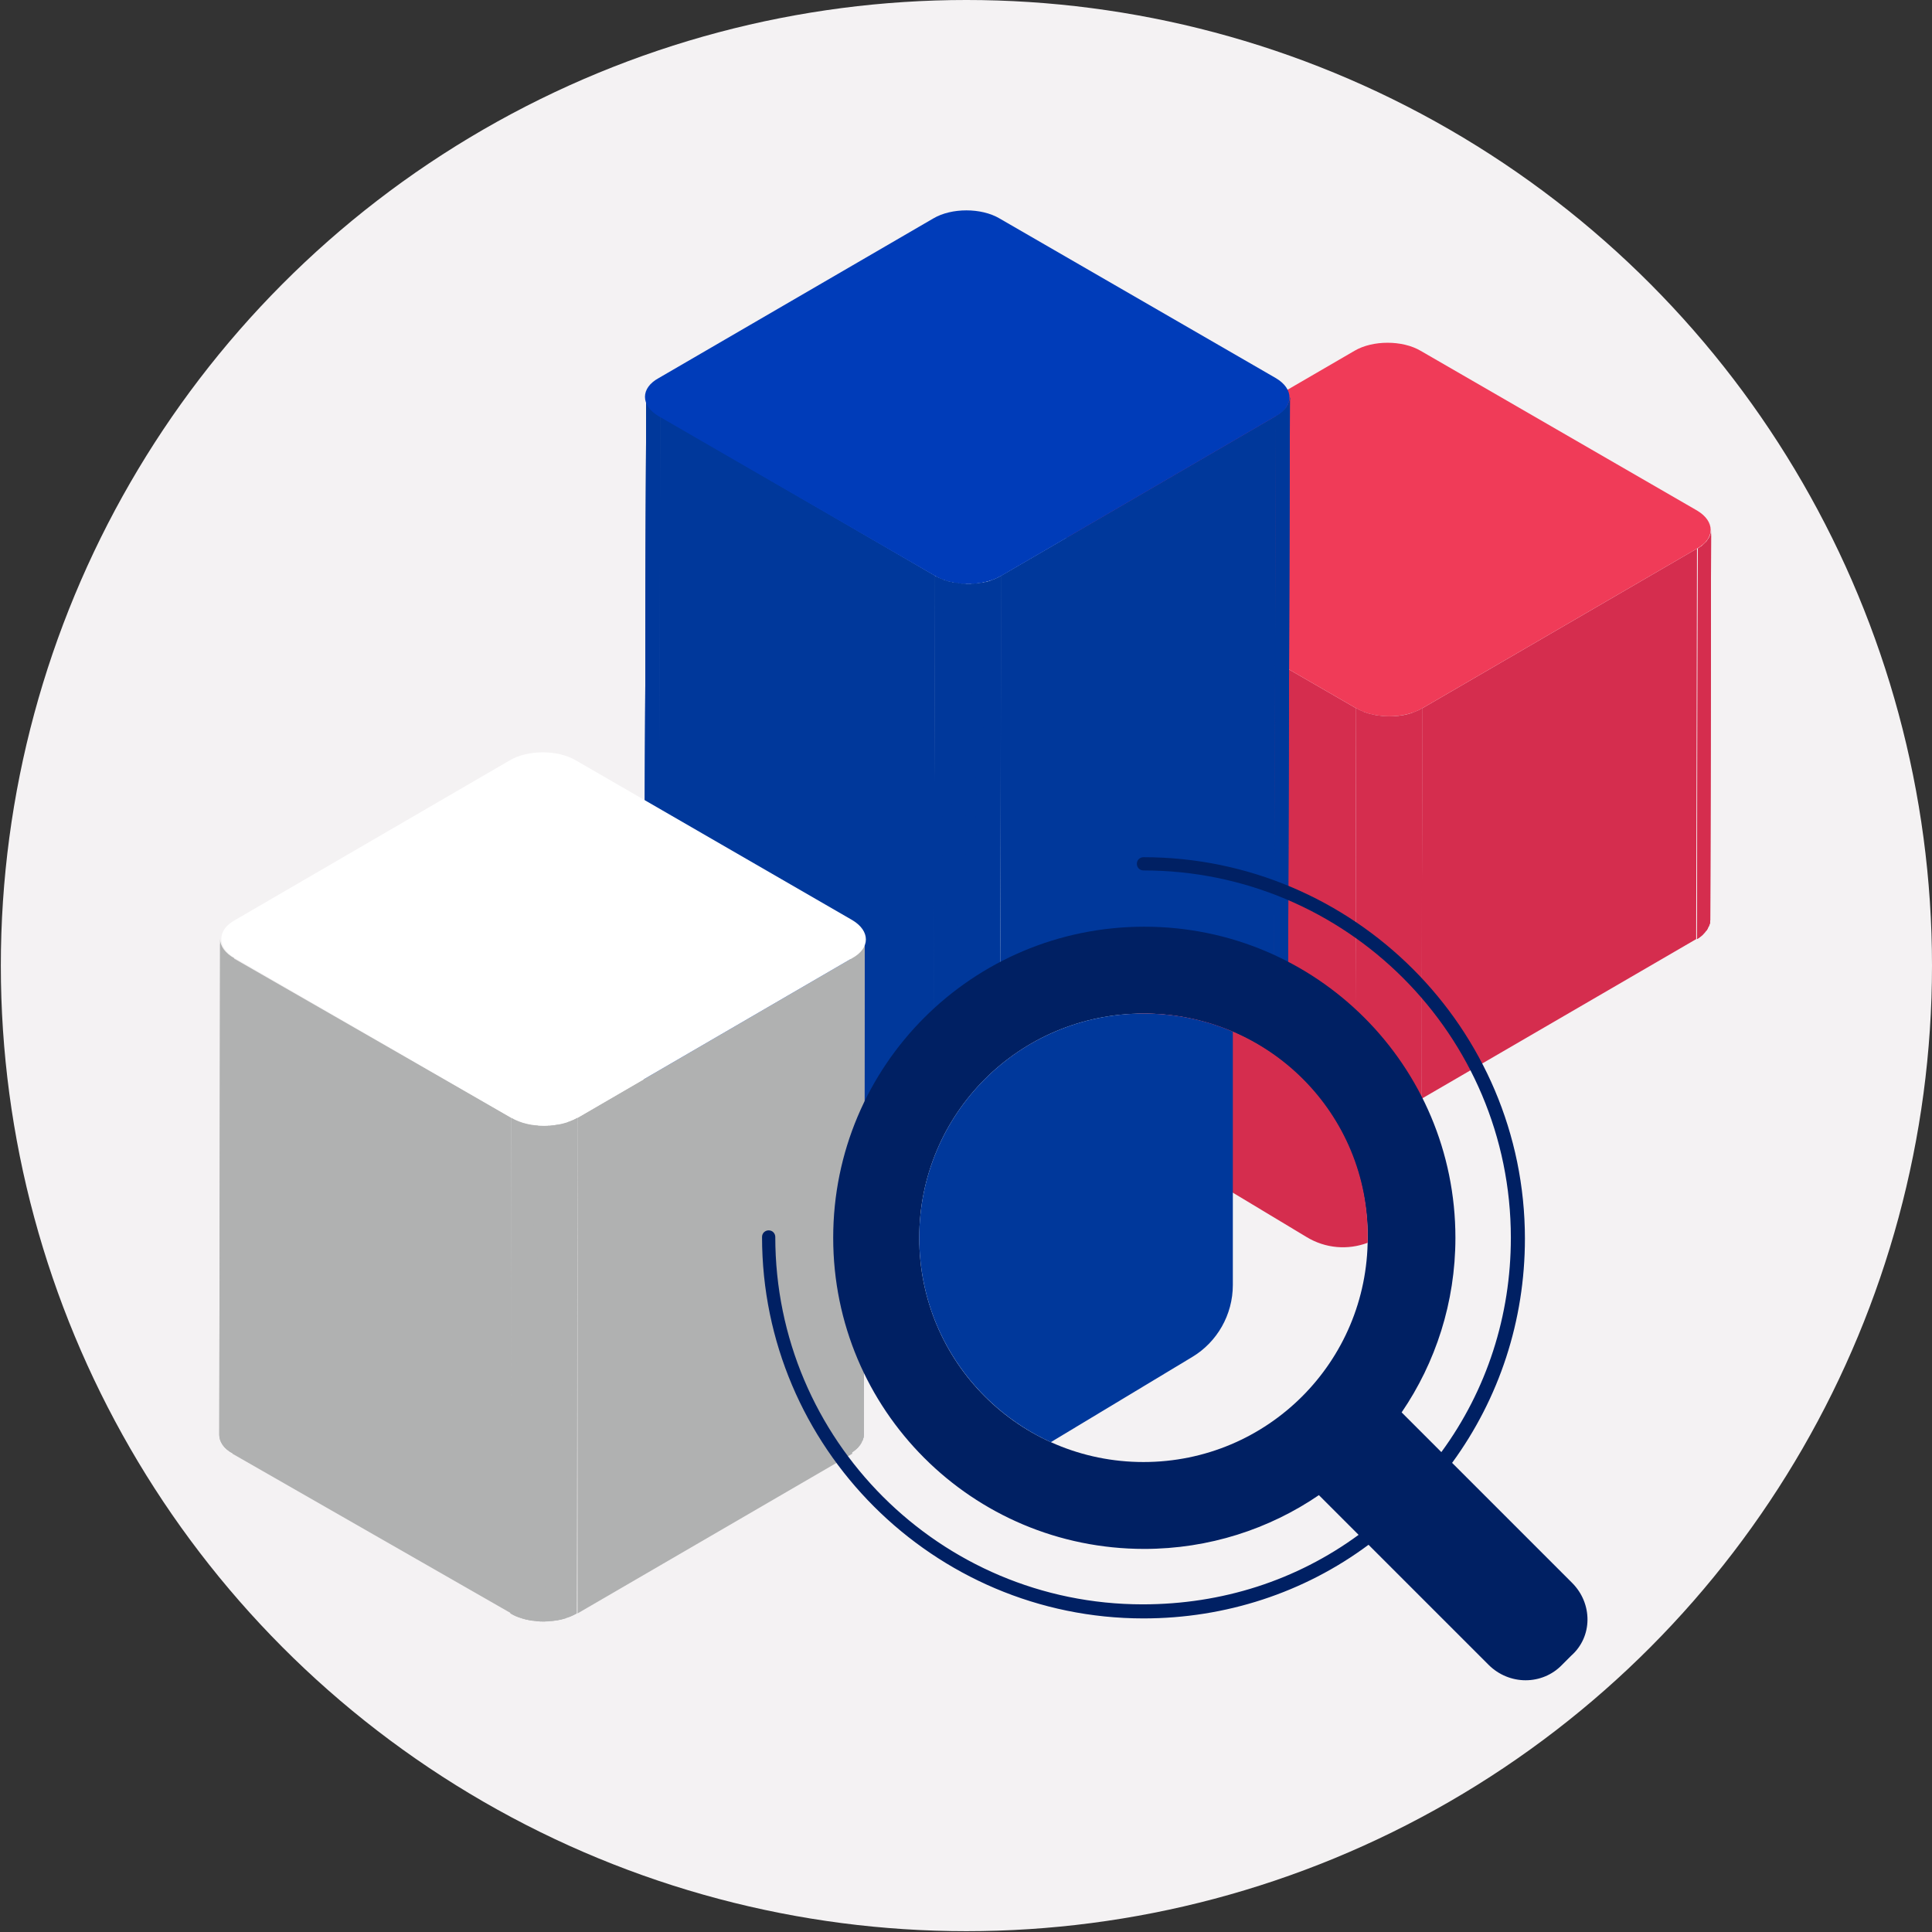 <?xml version="1.0" encoding="utf-8"?>
<!-- Generator: Adobe Illustrator 19.0.0, SVG Export Plug-In . SVG Version: 6.00 Build 0)  -->
<svg version="1.1" id="Layer_1" xmlns="http://www.w3.org/2000/svg" xmlns:xlink="http://www.w3.org/1999/xlink" x="0px" y="0px"
	 width="233.5px" height="233.5px" viewBox="-648 128.9 233.5 233.5" style="enable-background:new -648 128.9 233.5 233.5;"
	 xml:space="preserve">
<rect x="-648" y="128.9" width="233.5" height="233.5" fill="#333333" stroke="none"/>
<style type="text/css">
	.st0{fill:#F4F2F3;}
	.st1{enable-background:new    ;}
	.st2{fill:#D52D4E;}
	.st3{clip-path:url(#SVGID_2_);enable-background:new    ;}
	.st4{clip-path:url(#SVGID_4_);enable-background:new    ;}
	.st5{fill:#7A3F52;}
	.st6{fill:#F03B58;}
	.st7{clip-path:url(#SVGID_6_);enable-background:new    ;}
	.st8{fill:#00389B;}
	.st9{clip-path:url(#SVGID_9_);}
	.st10{clip-path:url(#SVGID_12_);}
	.st11{clip-path:url(#SVGID_14_);}
	.st12{clip-path:url(#SVGID_16_);}
	.st13{clip-path:url(#SVGID_18_);}
	.st14{clip-path:url(#SVGID_22_);}
	.st15{clip-path:url(#SVGID_26_);}
	.st16{clip-path:url(#SVGID_29_);}
	.st17{clip-path:url(#SVGID_31_);}
	.st18{clip-path:url(#SVGID_34_);}
	.st19{clip-path:url(#SVGID_37_);}
	.st20{clip-path:url(#SVGID_39_);}
	.st21{clip-path:url(#SVGID_41_);}
	.st22{clip-path:url(#SVGID_43_);}
	.st23{clip-path:url(#SVGID_46_);}
	.st24{clip-path:url(#SVGID_48_);}
	.st25{clip-path:url(#SVGID_50_);}
	.st26{clip-path:url(#SVGID_52_);}
	.st27{clip-path:url(#SVGID_54_);}
	.st28{clip-path:url(#SVGID_56_);}
	.st29{clip-path:url(#SVGID_58_);}
	.st30{clip-path:url(#SVGID_60_);}
	.st31{clip-path:url(#SVGID_62_);}
	.st32{clip-path:url(#SVGID_64_);}
	.st33{clip-path:url(#SVGID_66_);}
	.st34{clip-path:url(#SVGID_68_);}
	.st35{clip-path:url(#SVGID_70_);}
	.st36{clip-path:url(#SVGID_72_);}
	.st37{clip-path:url(#SVGID_74_);}
	.st38{fill:#003CB9;}
	.st39{clip-path:url(#SVGID_76_);}
	.st40{clip-path:url(#SVGID_78_);}
	.st41{clip-path:url(#SVGID_80_);}
	.st42{clip-path:url(#SVGID_82_);}
	.st43{clip-path:url(#SVGID_84_);}
	.st44{clip-path:url(#SVGID_86_);}
	.st45{clip-path:url(#SVGID_88_);}
	.st46{clip-path:url(#SVGID_90_);}
	.st47{clip-path:url(#SVGID_92_);}
	.st48{clip-path:url(#SVGID_94_);}
	.st49{clip-path:url(#SVGID_96_);}
	.st50{fill:#B0B1B1;}
	.st51{clip-path:url(#SVGID_98_);enable-background:new    ;}
	.st52{clip-path:url(#SVGID_100_);enable-background:new    ;}
	.st53{fill:#FFFFFF;}
	.st54{clip-path:url(#SVGID_102_);enable-background:new    ;}
	.st55{fill:#002063;}
</style>
<circle id="XMLID_678_" class="st0" cx="-531.2" cy="245.6" r="116.7"/>
<g id="XMLID_37_">
	<g id="XMLID_40_" class="st1">
		<g id="XMLID_184_" class="st1">
			<g>
				<path id="SVGID_7_" class="st2" d="M-441.2,192.9l-0.1,47.2c0,0.8-0.6,1.7-1.6,2.3l0.1-47.2
					C-441.8,194.6-441.2,193.8-441.2,192.9z"/>
			</g>
			<g>
				<g>
					<g>
						<defs>
							<path id="SVGID_1_" d="M-441.2,192.9l-0.1,47.2c0,0.8-0.6,1.7-1.6,2.3l0.1-47.2C-441.8,194.6-441.2,193.8-441.2,192.9z"/>
						</defs>
						<clipPath id="SVGID_2_">
							<use xlink:href="#SVGID_1_"  style="overflow:visible;"/>
						</clipPath>
						<g id="XMLID_185_" class="st3">
							<g id="XMLID_193_">
								<path class="st2" d="M-441.2,192.9l-0.1,47.2l0,0L-441.2,192.9C-441.2,193-441.2,193-441.2,192.9"/>
							</g>
							<g id="XMLID_192_">
								<path class="st2" d="M-441.2,193l-0.1,47.2c0,0.1,0,0.2,0,0.3l0.1-47.2C-441.2,193.2-441.2,193.1-441.2,193"/>
							</g>
							<g id="XMLID_191_">
								<path class="st2" d="M-441.2,193.3l-0.1,47.2c0,0.1-0.1,0.2-0.1,0.3l0.1-47.2C-441.2,193.5-441.2,193.4-441.2,193.3"/>
							</g>
							<g id="XMLID_176_">
								<path class="st2" d="M-441.2,193.6l-0.1,47.2c0,0.1-0.1,0.2-0.2,0.3l0.1-47.2C-441.5,193.8-441.2,193.7-441.2,193.6"/>
							</g>
							<g id="XMLID_175_">
								<path class="st2" d="M-441.5,194l-0.1,47.2c-0.1,0.1-0.1,0.2-0.2,0.3l0.1-47.2C-441.7,194.2-441.6,194.1-441.5,194"/>
							</g>
							<g id="XMLID_188_">
								<path class="st2" d="M-441.8,194.3l-0.1,47.2c-0.1,0.1-0.2,0.3-0.4,0.4l0.1-47.2C-442,194.5-441.9,194.4-441.8,194.3"/>
							</g>
							<g id="XMLID_187_">
								<path class="st2" d="M-442.1,194.7l-0.1,47.2c-0.2,0.2-0.4,0.4-0.7,0.5l0.1-47.2C-442.6,195-442.2,194.9-442.1,194.7"/>
							</g>
							<g id="XMLID_186_">
								<path class="st2" d="M-442.8,195.2l-0.1,47.2c0,0,0,0-0.1,0L-442.8,195.2C-442.9,195.2-442.8,195.2-442.8,195.2"/>
							</g>
						</g>
					</g>
				</g>
			</g>
		</g>
		<g id="XMLID_180_" class="st1">
			<g>
				<g>
					<g>
						<defs>
							<path id="SVGID_3_" d="M-519.2,240.1l0.1-47.2c0,0.8,0.6,1.7,1.7,2.3l-0.1,47.2C-518.8,241.8-519.2,240.9-519.2,240.1z"/>
						</defs>
						<clipPath id="SVGID_4_">
							<use xlink:href="#SVGID_3_"  style="overflow:visible;"/>
						</clipPath>
						<g id="XMLID_181_" class="st4">
							<g id="XMLID_182_">
								<path class="st5" d="M-517.5,195.2l-0.1,47.2c-1.1-0.6-1.7-1.5-1.7-2.3l0.1-47.2C-519,193.8-518.5,194.6-517.5,195.2"/>
							</g>
						</g>
					</g>
				</g>
			</g>
		</g>
		<g id="XMLID_177_">
			<g id="XMLID_178_">
				<polygon class="st2" points="-442.9,195.2 -443,242.4 -476.2,261.7 -476.1,214.5 				"/>
			</g>
		</g>
		<g id="XMLID_173_">
			<g id="XMLID_174_">
				<polygon class="st2" points="-484.1,214.5 -484.2,261.7 -517.5,242.4 -517.5,195.2 				"/>
			</g>
		</g>
		<g id="XMLID_146_">
			<g id="XMLID_147_">
				<path class="st6" d="M-442.9,190.6c2.2,1.3,2.2,3.4,0,4.6l-33.2,19.3c-2.2,1.3-5.8,1.3-8,0l-33.4-19.3c-2.2-1.3-2.2-3.4,0-4.6
					l33.2-19.3c2.2-1.3,5.8-1.3,8,0L-442.9,190.6z"/>
			</g>
		</g>
		<g id="XMLID_44_" class="st1">
			<g>
				<path id="SVGID_11_" class="st2" d="M-476.1,214.5l-0.1,47.2c-2.2,1.3-5.8,1.3-8,0l0.1-47.2
					C-481.9,215.8-478.2,215.8-476.1,214.5z"/>
			</g>
			<g>
				<g>
					<g>
						<defs>
							<path id="SVGID_5_" d="M-476.1,214.5l-0.1,47.2c-2.2,1.3-5.8,1.3-8,0l0.1-47.2C-481.9,215.8-478.2,215.8-476.1,214.5z"/>
						</defs>
						<clipPath id="SVGID_6_">
							<use xlink:href="#SVGID_5_"  style="overflow:visible;"/>
						</clipPath>
						<g id="XMLID_133_" class="st7">
							<g id="XMLID_145_">
								<path class="st2" d="M-476.1,214.5l-0.1,47.2c-0.4,0.2-0.8,0.4-1.2,0.5l0.1-47.2C-476.9,214.9-476.5,214.8-476.1,214.5"/>
							</g>
							<g id="XMLID_144_">
								<path class="st2" d="M-477.2,215.1l-0.1,47.2c-0.3,0.1-0.7,0.2-1.1,0.3l0.1-47.2C-478,215.3-477.7,215.2-477.2,215.1"/>
							</g>
							<g id="XMLID_142_">
								<path class="st2" d="M-478.2,215.4l-0.1,47.2c-0.2,0-0.5,0.1-0.7,0.1l0.1-47.2C-478.9,215.4-478.7,215.4-478.2,215.4"/>
							</g>
							<g id="XMLID_141_">
								<path class="st2" d="M-479.1,215.5l-0.1,47.2c-0.2,0-0.4,0-0.6,0l0.1-47.2C-479.6,215.5-479.2,215.5-479.1,215.5"/>
							</g>
							<g id="XMLID_140_">
								<path class="st2" d="M-479.8,215.5l-0.1,47.2c-0.2,0-0.4,0-0.6,0l0.1-47.2C-480.2,215.5-480,215.5-479.8,215.5"/>
							</g>
							<g id="XMLID_139_">
								<path class="st2" d="M-480.2,215.5l-0.1,47.2c-0.2,0-0.4,0-0.6,0l0.1-47.2C-480.7,215.5-480.5,215.5-480.2,215.5"/>
							</g>
							<g id="XMLID_138_">
								<path class="st2" d="M-480.9,215.5l-0.1,47.2c-0.2,0-0.4,0-0.6-0.1l0.1-47.2C-481.2,215.4-481.1,215.5-480.9,215.5"/>
							</g>
							<g id="XMLID_137_">
								<path class="st2" d="M-481.5,215.4l-0.1,47.2c-0.2,0-0.4-0.1-0.6-0.1l0.1-47.2C-481.8,215.4-481.6,215.4-481.5,215.4"/>
							</g>
							<g id="XMLID_136_">
								<path class="st2" d="M-482,215.3l-0.1,47.2c-0.2,0-0.4-0.1-0.6-0.1l0.1-47.2C-482.2,215.2-482.2,215.3-482,215.3"/>
							</g>
							<g id="XMLID_135_">
								<path class="st2" d="M-482.6,215.2l-0.1,47.2c-0.2-0.1-0.5-0.1-0.7-0.2l0.1-47.2C-483.1,215-482.8,215.1-482.6,215.2"/>
							</g>
							<g id="XMLID_134_">
								<path class="st2" d="M-483.2,214.9l-0.1,47.2c-0.3-0.1-0.6-0.2-0.8-0.4l0.1-47.2C-483.9,214.7-483.6,214.8-483.2,214.9"/>
							</g>
						</g>
					</g>
				</g>
			</g>
		</g>
	</g>
</g>
<path id="SVGID_19_" class="st8" d="M-492.1,176.9l-0.3,94.3c0,0.8-0.6,1.7-1.7,2.3l0.3-94.3C-492.7,178.6-492.1,177.7-492.1,176.9z
	"/>
<g>
	<g>
		<g>
			<defs>
				<path id="SVGID_8_" d="M-492.1,176.9l-0.3,94.3c0,0.8-0.6,1.7-1.7,2.3l0.3-94.3C-492.7,178.6-492.1,177.7-492.1,176.9z"/>
			</defs>
			<clipPath id="SVGID_9_">
				<use xlink:href="#SVGID_8_"  style="overflow:visible;"/>
			</clipPath>
			<g id="XMLID_79_" class="st9">
				<path class="st8" d="M-492.1,176.9l-0.3,94.3l0,0L-492.1,176.9L-492.1,176.9"/>
			</g>
		</g>
	</g>
	<g>
		<g>
			<defs>
				<path id="SVGID_10_" d="M-492.1,176.9l-0.3,94.3c0,0.8-0.6,1.7-1.7,2.3l0.3-94.3C-492.7,178.6-492.1,177.7-492.1,176.9z"/>
			</defs>
			<clipPath id="SVGID_12_">
				<use xlink:href="#SVGID_10_"  style="overflow:visible;"/>
			</clipPath>
			<g id="XMLID_78_" class="st10">
				<path class="st8" d="M-492.1,176.9l-0.3,94.3c0,0.1,0,0.2,0,0.3l0.3-94.3C-492.2,177.2-492.2,177.1-492.1,176.9"/>
			</g>
		</g>
	</g>
	<g>
		<g>
			<defs>
				<path id="SVGID_13_" d="M-492.1,176.9l-0.3,94.3c0,0.8-0.6,1.7-1.7,2.3l0.3-94.3C-492.7,178.6-492.1,177.7-492.1,176.9z"/>
			</defs>
			<clipPath id="SVGID_14_">
				<use xlink:href="#SVGID_13_"  style="overflow:visible;"/>
			</clipPath>
			<g id="XMLID_77_" class="st11">
				<path class="st8" d="M-492.2,177.3l-0.3,94.3c0,0.1-0.1,0.2-0.1,0.3l0.3-94.3C-492.2,177.5-492.2,177.4-492.2,177.3"/>
			</g>
		</g>
	</g>
	<g>
		<g>
			<defs>
				<path id="SVGID_15_" d="M-492.1,176.9l-0.3,94.3c0,0.8-0.6,1.7-1.7,2.3l0.3-94.3C-492.7,178.6-492.1,177.7-492.1,176.9z"/>
			</defs>
			<clipPath id="SVGID_16_">
				<use xlink:href="#SVGID_15_"  style="overflow:visible;"/>
			</clipPath>
			<g id="XMLID_76_" class="st12">
				<path class="st8" d="M-492.2,177.6l-0.3,94.3c0,0.1-0.1,0.2-0.2,0.3l0.3-94.3C-492.2,177.8-492.2,177.7-492.2,177.6"/>
			</g>
		</g>
	</g>
	<g>
		<g>
			<defs>
				<path id="SVGID_17_" d="M-492.1,176.9l-0.3,94.3c0,0.8-0.6,1.7-1.7,2.3l0.3-94.3C-492.7,178.6-492.1,177.7-492.1,176.9z"/>
			</defs>
			<clipPath id="SVGID_18_">
				<use xlink:href="#SVGID_17_"  style="overflow:visible;"/>
			</clipPath>
			<g id="XMLID_75_" class="st13">
				<path class="st8" d="M-492.2,177.9l-0.3,94.3c-0.1,0.1-0.1,0.2-0.2,0.3l0.3-94.3C-492.6,178.1-492.5,178-492.2,177.9"/>
			</g>
		</g>
	</g>
	<g>
		<g>
			<defs>
				<path id="SVGID_20_" d="M-492.1,176.9l-0.3,94.3c0,0.8-0.6,1.7-1.7,2.3l0.3-94.3C-492.7,178.6-492.1,177.7-492.1,176.9z"/>
			</defs>
			<clipPath id="SVGID_22_">
				<use xlink:href="#SVGID_20_"  style="overflow:visible;"/>
			</clipPath>
			<g id="XMLID_74_" class="st14">
				<path class="st8" d="M-492.7,178.3l-0.3,94.3c-0.1,0.1-0.2,0.3-0.4,0.4l0.3-94.3C-492.9,178.5-492.8,178.4-492.7,178.3"/>
			</g>
		</g>
	</g>
	<g>
		<g>
			<defs>
				<path id="SVGID_24_" d="M-492.1,176.9l-0.3,94.3c0,0.8-0.6,1.7-1.7,2.3l0.3-94.3C-492.7,178.6-492.1,177.7-492.1,176.9z"/>
			</defs>
			<clipPath id="SVGID_26_">
				<use xlink:href="#SVGID_24_"  style="overflow:visible;"/>
			</clipPath>
			<g id="XMLID_73_" class="st15">
				<path class="st8" d="M-493,178.6l-0.3,94.3c-0.2,0.2-0.4,0.4-0.7,0.5l0.3-94.3C-493.5,179-493.2,178.8-493,178.6"/>
			</g>
		</g>
	</g>
	<g>
		<g>
			<defs>
				<path id="SVGID_28_" d="M-492.1,176.9l-0.3,94.3c0,0.8-0.6,1.7-1.7,2.3l0.3-94.3C-492.7,178.6-492.1,177.7-492.1,176.9z"/>
			</defs>
			<clipPath id="SVGID_29_">
				<use xlink:href="#SVGID_28_"  style="overflow:visible;"/>
			</clipPath>
			<g id="XMLID_72_" class="st16">
				<path class="st8" d="M-493.7,179.2l-0.3,94.3c0,0,0,0-0.1,0L-493.7,179.2C-493.8,179.2-493.8,179.2-493.7,179.2"/>
			</g>
		</g>
	</g>
</g>
<path id="SVGID_21_" class="st8" d="M-570.2,271.2l0.3-94.3c0,0.8,0.6,1.7,1.7,2.3l-0.3,94.3C-569.8,272.9-570.2,272-570.2,271.2z"
	/>
<g>
	<g>
		<g>
			<defs>
				<path id="SVGID_30_" d="M-570.2,271.2l0.3-94.3c0,0.8,0.6,1.7,1.7,2.3l-0.3,94.3C-569.8,272.9-570.2,272-570.2,271.2z"/>
			</defs>
			<clipPath id="SVGID_31_">
				<use xlink:href="#SVGID_30_"  style="overflow:visible;"/>
			</clipPath>
			<g id="XMLID_68_" class="st17">
				<path class="st8" d="M-568.2,179.2l-0.3,94.3c-1.1-0.6-1.7-1.5-1.7-2.3l0.3-94.3C-570,177.7-569.5,178.6-568.2,179.2"/>
			</g>
		</g>
	</g>
</g>
<polygon class="st8" points="-493.8,179.2 -494.1,273.5 -527.2,292.8 -527,198.5 "/>
<polygon class="st8" points="-535,198.5 -535.2,292.8 -568.5,273.5 -568.2,179.2 "/>
<path id="SVGID_23_" class="st8" d="M-527,198.5l-0.3,94.3c-2.2,1.3-5.8,1.3-8,0l0.3-94.3C-532.8,199.8-529,199.8-527,198.5z"/>
<g>
	<g>
		<g>
			<defs>
				<path id="SVGID_32_" d="M-527,198.5l-0.3,94.3c-2.2,1.3-5.8,1.3-8,0l0.3-94.3C-532.8,199.8-529,199.8-527,198.5z"/>
			</defs>
			<clipPath id="SVGID_34_">
				<use xlink:href="#SVGID_32_"  style="overflow:visible;"/>
			</clipPath>
			<g id="XMLID_48_" class="st18">
				<path class="st8" d="M-527,198.5l-0.3,94.3c-0.4,0.2-0.8,0.4-1.2,0.5l0.3-94.3C-527.8,198.9-527.2,198.7-527,198.5"/>
			</g>
		</g>
	</g>
	<g>
		<g>
			<defs>
				<path id="SVGID_36_" d="M-527,198.5l-0.3,94.3c-2.2,1.3-5.8,1.3-8,0l0.3-94.3C-532.8,199.8-529,199.8-527,198.5z"/>
			</defs>
			<clipPath id="SVGID_37_">
				<use xlink:href="#SVGID_36_"  style="overflow:visible;"/>
			</clipPath>
			<g id="XMLID_43_" class="st19">
				<path class="st8" d="M-528,199l-0.3,94.3c-0.3,0.1-0.7,0.2-1.1,0.3l0.3-94.3C-528.9,199.3-528.5,199.2-528,199"/>
			</g>
		</g>
	</g>
	<g>
		<g>
			<defs>
				<path id="SVGID_38_" d="M-527,198.5l-0.3,94.3c-2.2,1.3-5.8,1.3-8,0l0.3-94.3C-532.8,199.8-529,199.8-527,198.5z"/>
			</defs>
			<clipPath id="SVGID_39_">
				<use xlink:href="#SVGID_38_"  style="overflow:visible;"/>
			</clipPath>
			<g id="XMLID_41_" class="st20">
				<path class="st8" d="M-529.2,199.3l-0.3,94.3c-0.2,0-0.5,0.1-0.7,0.1l0.3-94.3C-529.8,199.4-529.5,199.4-529.2,199.3"/>
			</g>
		</g>
	</g>
	<g>
		<g>
			<defs>
				<path id="SVGID_40_" d="M-527,198.5l-0.3,94.3c-2.2,1.3-5.8,1.3-8,0l0.3-94.3C-532.8,199.8-529,199.8-527,198.5z"/>
			</defs>
			<clipPath id="SVGID_41_">
				<use xlink:href="#SVGID_40_"  style="overflow:visible;"/>
			</clipPath>
			<g id="XMLID_32_" class="st21">
				<path class="st8" d="M-530,199.4l-0.3,94.3c-0.2,0-0.4,0-0.6,0l0.3-94.3C-530.5,199.5-530.2,199.4-530,199.4"/>
			</g>
		</g>
	</g>
	<g>
		<g>
			<defs>
				<path id="SVGID_42_" d="M-527,198.5l-0.3,94.3c-2.2,1.3-5.8,1.3-8,0l0.3-94.3C-532.8,199.8-529,199.8-527,198.5z"/>
			</defs>
			<clipPath id="SVGID_43_">
				<use xlink:href="#SVGID_42_"  style="overflow:visible;"/>
			</clipPath>
			<g id="XMLID_19_" class="st22">
				<path class="st8" d="M-530.5,199.5l-0.3,94.3c-0.2,0-0.4,0-0.6,0l0.3-94.3C-531,199.5-530.9,199.5-530.5,199.5"/>
			</g>
		</g>
	</g>
	<g>
		<g>
			<defs>
				<path id="SVGID_44_" d="M-527,198.5l-0.3,94.3c-2.2,1.3-5.8,1.3-8,0l0.3-94.3C-532.8,199.8-529,199.8-527,198.5z"/>
			</defs>
			<clipPath id="SVGID_46_">
				<use xlink:href="#SVGID_44_"  style="overflow:visible;"/>
			</clipPath>
			<g id="XMLID_16_" class="st23">
				<path class="st8" d="M-531.2,199.5l-0.3,94.3c-0.2,0-0.4,0-0.6,0l0.3-94.3C-531.5,199.4-531.2,199.5-531.2,199.5"/>
			</g>
		</g>
	</g>
	<g>
		<g>
			<defs>
				<path id="SVGID_47_" d="M-527,198.5l-0.3,94.3c-2.2,1.3-5.8,1.3-8,0l0.3-94.3C-532.8,199.8-529,199.8-527,198.5z"/>
			</defs>
			<clipPath id="SVGID_48_">
				<use xlink:href="#SVGID_47_"  style="overflow:visible;"/>
			</clipPath>
			<g id="XMLID_15_" class="st24">
				<path class="st8" d="M-531.8,199.4l-0.3,94.3c-0.2,0-0.4,0-0.6-0.1l0.3-94.3C-532,199.4-532,199.4-531.8,199.4"/>
			</g>
		</g>
	</g>
	<g>
		<g>
			<defs>
				<path id="SVGID_49_" d="M-527,198.5l-0.3,94.3c-2.2,1.3-5.8,1.3-8,0l0.3-94.3C-532.8,199.8-529,199.8-527,198.5z"/>
			</defs>
			<clipPath id="SVGID_50_">
				<use xlink:href="#SVGID_49_"  style="overflow:visible;"/>
			</clipPath>
			<g id="XMLID_13_" class="st25">
				<path class="st8" d="M-532.2,199.4l-0.3,94.3c-0.2,0-0.4-0.1-0.6-0.1l0.3-94.3C-532.5,199.3-532.5,199.3-532.2,199.4"/>
			</g>
		</g>
	</g>
	<g>
		<g>
			<defs>
				<path id="SVGID_51_" d="M-527,198.5l-0.3,94.3c-2.2,1.3-5.8,1.3-8,0l0.3-94.3C-532.8,199.8-529,199.8-527,198.5z"/>
			</defs>
			<clipPath id="SVGID_52_">
				<use xlink:href="#SVGID_51_"  style="overflow:visible;"/>
			</clipPath>
			<g id="XMLID_11_" class="st26">
				<path class="st8" d="M-532.9,199.3l-0.3,94.3c-0.2,0-0.4-0.1-0.6-0.1l0.3-94.3C-533.2,199.2-533,199.2-532.9,199.3"/>
			</g>
		</g>
	</g>
	<g>
		<g>
			<defs>
				<path id="SVGID_53_" d="M-527,198.5l-0.3,94.3c-2.2,1.3-5.8,1.3-8,0l0.3-94.3C-532.8,199.8-529,199.8-527,198.5z"/>
			</defs>
			<clipPath id="SVGID_54_">
				<use xlink:href="#SVGID_53_"  style="overflow:visible;"/>
			</clipPath>
			<g id="XMLID_10_" class="st27">
				<path class="st8" d="M-533.5,199.1l-0.3,94.3c-0.2-0.1-0.5-0.1-0.7-0.2l0.3-94.3C-534,199-533.8,199.1-533.5,199.1"/>
			</g>
		</g>
	</g>
	<g>
		<g>
			<defs>
				<path id="SVGID_55_" d="M-527,198.5l-0.3,94.3c-2.2,1.3-5.8,1.3-8,0l0.3-94.3C-532.8,199.8-529,199.8-527,198.5z"/>
			</defs>
			<clipPath id="SVGID_56_">
				<use xlink:href="#SVGID_55_"  style="overflow:visible;"/>
			</clipPath>
			<g id="XMLID_7_" class="st28">
				<path class="st8" d="M-534,198.9l-0.3,94.3c-0.3-0.1-0.6-0.2-0.8-0.4l0.3-94.3C-534.8,198.7-534.5,198.8-534,198.9"/>
			</g>
		</g>
	</g>
</g>
<path id="SVGID_25_" class="st8" d="M-492.1,176.9l-0.3,94.3c0,0.8-0.6,1.7-1.7,2.3l0.3-94.3C-492.7,178.6-492.1,177.7-492.1,176.9z
	"/>
<g>
	<g>
		<g>
			<defs>
				<path id="SVGID_57_" d="M-492.1,176.9l-0.3,94.3c0,0.8-0.6,1.7-1.7,2.3l0.3-94.3C-492.7,178.6-492.1,177.7-492.1,176.9z"/>
			</defs>
			<clipPath id="SVGID_58_">
				<use xlink:href="#SVGID_57_"  style="overflow:visible;"/>
			</clipPath>
			<g id="XMLID_131_" class="st29">
				<path class="st8" d="M-492.1,176.9l-0.3,94.3l0,0L-492.1,176.9L-492.1,176.9"/>
			</g>
		</g>
	</g>
	<g>
		<g>
			<defs>
				<path id="SVGID_59_" d="M-492.1,176.9l-0.3,94.3c0,0.8-0.6,1.7-1.7,2.3l0.3-94.3C-492.7,178.6-492.1,177.7-492.1,176.9z"/>
			</defs>
			<clipPath id="SVGID_60_">
				<use xlink:href="#SVGID_59_"  style="overflow:visible;"/>
			</clipPath>
			<g id="XMLID_130_" class="st30">
				<path class="st8" d="M-492.1,176.9l-0.3,94.3c0,0.1,0,0.2,0,0.3l0.3-94.3C-492.2,177.2-492.2,177.1-492.1,176.9"/>
			</g>
		</g>
	</g>
	<g>
		<g>
			<defs>
				<path id="SVGID_61_" d="M-492.1,176.9l-0.3,94.3c0,0.8-0.6,1.7-1.7,2.3l0.3-94.3C-492.7,178.6-492.1,177.7-492.1,176.9z"/>
			</defs>
			<clipPath id="SVGID_62_">
				<use xlink:href="#SVGID_61_"  style="overflow:visible;"/>
			</clipPath>
			<g id="XMLID_129_" class="st31">
				<path class="st8" d="M-492.2,177.3l-0.3,94.3c0,0.1-0.1,0.2-0.1,0.3l0.3-94.3C-492.2,177.5-492.2,177.4-492.2,177.3"/>
			</g>
		</g>
	</g>
	<g>
		<g>
			<defs>
				<path id="SVGID_63_" d="M-492.1,176.9l-0.3,94.3c0,0.8-0.6,1.7-1.7,2.3l0.3-94.3C-492.7,178.6-492.1,177.7-492.1,176.9z"/>
			</defs>
			<clipPath id="SVGID_64_">
				<use xlink:href="#SVGID_63_"  style="overflow:visible;"/>
			</clipPath>
			<g id="XMLID_128_" class="st32">
				<path class="st8" d="M-492.2,177.6l-0.3,94.3c0,0.1-0.1,0.2-0.2,0.3l0.3-94.3C-492.2,177.8-492.2,177.7-492.2,177.6"/>
			</g>
		</g>
	</g>
	<g>
		<g>
			<defs>
				<path id="SVGID_65_" d="M-492.1,176.9l-0.3,94.3c0,0.8-0.6,1.7-1.7,2.3l0.3-94.3C-492.7,178.6-492.1,177.7-492.1,176.9z"/>
			</defs>
			<clipPath id="SVGID_66_">
				<use xlink:href="#SVGID_65_"  style="overflow:visible;"/>
			</clipPath>
			<g id="XMLID_127_" class="st33">
				<path class="st8" d="M-492.2,177.9l-0.3,94.3c-0.1,0.1-0.1,0.2-0.2,0.3l0.3-94.3C-492.6,178.1-492.5,178-492.2,177.9"/>
			</g>
		</g>
	</g>
	<g>
		<g>
			<defs>
				<path id="SVGID_67_" d="M-492.1,176.9l-0.3,94.3c0,0.8-0.6,1.7-1.7,2.3l0.3-94.3C-492.7,178.6-492.1,177.7-492.1,176.9z"/>
			</defs>
			<clipPath id="SVGID_68_">
				<use xlink:href="#SVGID_67_"  style="overflow:visible;"/>
			</clipPath>
			<g id="XMLID_126_" class="st34">
				<path class="st8" d="M-492.7,178.3l-0.3,94.3c-0.1,0.1-0.2,0.3-0.4,0.4l0.3-94.3C-492.9,178.5-492.8,178.4-492.7,178.3"/>
			</g>
		</g>
	</g>
	<g>
		<g>
			<defs>
				<path id="SVGID_69_" d="M-492.1,176.9l-0.3,94.3c0,0.8-0.6,1.7-1.7,2.3l0.3-94.3C-492.7,178.6-492.1,177.7-492.1,176.9z"/>
			</defs>
			<clipPath id="SVGID_70_">
				<use xlink:href="#SVGID_69_"  style="overflow:visible;"/>
			</clipPath>
			<g id="XMLID_125_" class="st35">
				<path class="st8" d="M-493,178.6l-0.3,94.3c-0.2,0.2-0.4,0.4-0.7,0.5l0.3-94.3C-493.5,179-493.2,178.8-493,178.6"/>
			</g>
		</g>
	</g>
	<g>
		<g>
			<defs>
				<path id="SVGID_71_" d="M-492.1,176.9l-0.3,94.3c0,0.8-0.6,1.7-1.7,2.3l0.3-94.3C-492.7,178.6-492.1,177.7-492.1,176.9z"/>
			</defs>
			<clipPath id="SVGID_72_">
				<use xlink:href="#SVGID_71_"  style="overflow:visible;"/>
			</clipPath>
			<g id="XMLID_124_" class="st36">
				<path class="st8" d="M-493.7,179.2l-0.3,94.3c0,0,0,0-0.1,0L-493.7,179.2C-493.8,179.2-493.8,179.2-493.7,179.2"/>
			</g>
		</g>
	</g>
</g>
<path id="SVGID_27_" class="st8" d="M-570.2,271.2l0.3-94.3c0,0.8,0.6,1.7,1.7,2.3l-0.3,94.3C-569.8,272.9-570.2,272-570.2,271.2z"
	/>
<g>
	<g>
		<g>
			<defs>
				<path id="SVGID_73_" d="M-570.2,271.2l0.3-94.3c0,0.8,0.6,1.7,1.7,2.3l-0.3,94.3C-569.8,272.9-570.2,272-570.2,271.2z"/>
			</defs>
			<clipPath id="SVGID_74_">
				<use xlink:href="#SVGID_73_"  style="overflow:visible;"/>
			</clipPath>
			<g id="XMLID_120_" class="st37">
				<path class="st8" d="M-568.2,179.2l-0.3,94.3c-1.1-0.6-1.7-1.5-1.7-2.3l0.3-94.3C-570,177.7-569.5,178.6-568.2,179.2"/>
			</g>
		</g>
	</g>
</g>
<polygon class="st8" points="-493.8,179.2 -494.1,273.5 -527.2,292.8 -527,198.5 "/>
<polygon class="st8" points="-535,198.5 -535.2,292.8 -568.5,273.5 -568.2,179.2 "/>
<path class="st38" d="M-493.8,174.6c2.2,1.3,2.2,3.4,0,4.6l-33.2,19.3c-2.2,1.3-5.8,1.3-8,0l-33.4-19.3c-2.2-1.3-2.2-3.4,0-4.6
	l33.2-19.3c2.2-1.3,5.8-1.3,8,0L-493.8,174.6z"/>
<g>
	<g>
		<g>
			<defs>
				<path id="SVGID_75_" d="M-527,198.5l-0.3,94.3c-2.2,1.3-5.8,1.3-8,0l0.3-94.3C-532.8,199.8-529,199.8-527,198.5z"/>
			</defs>
			<clipPath id="SVGID_76_">
				<use xlink:href="#SVGID_75_"  style="overflow:visible;"/>
			</clipPath>
			<g id="XMLID_110_" class="st39">
				<path class="st8" d="M-527,198.5l-0.3,94.3c-0.4,0.2-0.8,0.4-1.2,0.5l0.3-94.3C-527.8,198.9-527.2,198.7-527,198.5"/>
			</g>
		</g>
	</g>
	<g>
		<g>
			<defs>
				<path id="SVGID_77_" d="M-527,198.5l-0.3,94.3c-2.2,1.3-5.8,1.3-8,0l0.3-94.3C-532.8,199.8-529,199.8-527,198.5z"/>
			</defs>
			<clipPath id="SVGID_78_">
				<use xlink:href="#SVGID_77_"  style="overflow:visible;"/>
			</clipPath>
			<g id="XMLID_109_" class="st40">
				<path class="st8" d="M-528,199l-0.3,94.3c-0.3,0.1-0.7,0.2-1.1,0.3l0.3-94.3C-528.9,199.3-528.5,199.2-528,199"/>
			</g>
		</g>
	</g>
	<g>
		<g>
			<defs>
				<path id="SVGID_79_" d="M-527,198.5l-0.3,94.3c-2.2,1.3-5.8,1.3-8,0l0.3-94.3C-532.8,199.8-529,199.8-527,198.5z"/>
			</defs>
			<clipPath id="SVGID_80_">
				<use xlink:href="#SVGID_79_"  style="overflow:visible;"/>
			</clipPath>
			<g id="XMLID_98_" class="st41">
				<path class="st8" d="M-529.2,199.3l-0.3,94.3c-0.2,0-0.5,0.1-0.7,0.1l0.3-94.3C-529.8,199.4-529.5,199.4-529.2,199.3"/>
			</g>
		</g>
	</g>
	<g>
		<g>
			<defs>
				<path id="SVGID_81_" d="M-527,198.5l-0.3,94.3c-2.2,1.3-5.8,1.3-8,0l0.3-94.3C-532.8,199.8-529,199.8-527,198.5z"/>
			</defs>
			<clipPath id="SVGID_82_">
				<use xlink:href="#SVGID_81_"  style="overflow:visible;"/>
			</clipPath>
			<g id="XMLID_97_" class="st42">
				<path class="st8" d="M-530,199.4l-0.3,94.3c-0.2,0-0.4,0-0.6,0l0.3-94.3C-530.5,199.5-530.2,199.4-530,199.4"/>
			</g>
		</g>
	</g>
	<g>
		<g>
			<defs>
				<path id="SVGID_83_" d="M-527,198.5l-0.3,94.3c-2.2,1.3-5.8,1.3-8,0l0.3-94.3C-532.8,199.8-529,199.8-527,198.5z"/>
			</defs>
			<clipPath id="SVGID_84_">
				<use xlink:href="#SVGID_83_"  style="overflow:visible;"/>
			</clipPath>
			<g id="XMLID_96_" class="st43">
				<path class="st8" d="M-530.5,199.5l-0.3,94.3c-0.2,0-0.4,0-0.6,0l0.3-94.3C-531,199.5-530.9,199.5-530.5,199.5"/>
			</g>
		</g>
	</g>
	<g>
		<g>
			<defs>
				<path id="SVGID_85_" d="M-527,198.5l-0.3,94.3c-2.2,1.3-5.8,1.3-8,0l0.3-94.3C-532.8,199.8-529,199.8-527,198.5z"/>
			</defs>
			<clipPath id="SVGID_86_">
				<use xlink:href="#SVGID_85_"  style="overflow:visible;"/>
			</clipPath>
			<g id="XMLID_95_" class="st44">
				<path class="st8" d="M-531.2,199.5l-0.3,94.3c-0.2,0-0.4,0-0.6,0l0.3-94.3C-531.5,199.4-531.2,199.5-531.2,199.5"/>
			</g>
		</g>
	</g>
	<g>
		<g>
			<defs>
				<path id="SVGID_87_" d="M-527,198.5l-0.3,94.3c-2.2,1.3-5.8,1.3-8,0l0.3-94.3C-532.8,199.8-529,199.8-527,198.5z"/>
			</defs>
			<clipPath id="SVGID_88_">
				<use xlink:href="#SVGID_87_"  style="overflow:visible;"/>
			</clipPath>
			<g id="XMLID_94_" class="st45">
				<path class="st8" d="M-531.8,199.4l-0.3,94.3c-0.2,0-0.4,0-0.6-0.1l0.3-94.3C-532,199.4-532,199.4-531.8,199.4"/>
			</g>
		</g>
	</g>
	<g>
		<g>
			<defs>
				<path id="SVGID_89_" d="M-527,198.5l-0.3,94.3c-2.2,1.3-5.8,1.3-8,0l0.3-94.3C-532.8,199.8-529,199.8-527,198.5z"/>
			</defs>
			<clipPath id="SVGID_90_">
				<use xlink:href="#SVGID_89_"  style="overflow:visible;"/>
			</clipPath>
			<g id="XMLID_93_" class="st46">
				<path class="st8" d="M-532.2,199.4l-0.3,94.3c-0.2,0-0.4-0.1-0.6-0.1l0.3-94.3C-532.5,199.3-532.5,199.3-532.2,199.4"/>
			</g>
		</g>
	</g>
	<g>
		<g>
			<defs>
				<path id="SVGID_91_" d="M-527,198.5l-0.3,94.3c-2.2,1.3-5.8,1.3-8,0l0.3-94.3C-532.8,199.8-529,199.8-527,198.5z"/>
			</defs>
			<clipPath id="SVGID_92_">
				<use xlink:href="#SVGID_91_"  style="overflow:visible;"/>
			</clipPath>
			<g id="XMLID_92_" class="st47">
				<path class="st8" d="M-532.9,199.3l-0.3,94.3c-0.2,0-0.4-0.1-0.6-0.1l0.3-94.3C-533.2,199.2-533,199.2-532.9,199.3"/>
			</g>
		</g>
	</g>
	<g>
		<g>
			<defs>
				<path id="SVGID_93_" d="M-527,198.5l-0.3,94.3c-2.2,1.3-5.8,1.3-8,0l0.3-94.3C-532.8,199.8-529,199.8-527,198.5z"/>
			</defs>
			<clipPath id="SVGID_94_">
				<use xlink:href="#SVGID_93_"  style="overflow:visible;"/>
			</clipPath>
			<g id="XMLID_34_" class="st48">
				<path class="st8" d="M-533.5,199.1l-0.3,94.3c-0.2-0.1-0.5-0.1-0.7-0.2l0.3-94.3C-534,199-533.8,199.1-533.5,199.1"/>
			</g>
		</g>
	</g>
	<g>
		<g>
			<defs>
				<path id="SVGID_95_" d="M-527,198.5l-0.3,94.3c-2.2,1.3-5.8,1.3-8,0l0.3-94.3C-532.8,199.8-529,199.8-527,198.5z"/>
			</defs>
			<clipPath id="SVGID_96_">
				<use xlink:href="#SVGID_95_"  style="overflow:visible;"/>
			</clipPath>
			<g id="XMLID_31_" class="st49">
				<path class="st8" d="M-534,198.9l-0.3,94.3c-0.3-0.1-0.6-0.2-0.8-0.4l0.3-94.3C-534.8,198.7-534.5,198.8-534,198.9"/>
			</g>
		</g>
	</g>
</g>
<g id="XMLID_14_">
	<g id="XMLID_22_" class="st1">
		<g id="XMLID_64_" class="st1">
			<g>
				<g>
					<path id="SVGID_45_" class="st50" d="M-543.5,242.4l-0.1,59.9c0,0.8-0.6,1.7-1.7,2.3l0.1-59.9
						C-544,244.1-543.5,243.2-543.5,242.4z"/>
				</g>
				<g>
					<g>
						<defs>
							<path id="SVGID_97_" d="M-543.5,242.4l-0.1,59.9c0,0.8-0.6,1.7-1.7,2.3l0.1-59.9C-544,244.1-543.5,243.2-543.5,242.4z"/>
						</defs>
						<clipPath id="SVGID_98_">
							<use xlink:href="#SVGID_97_"  style="overflow:visible;"/>
						</clipPath>
						<g id="XMLID_81_" class="st51">
							<g id="XMLID_1_">
								<path class="st50" d="M-543.5,242.4l-0.1,59.9l0,0L-543.5,242.4L-543.5,242.4"/>
							</g>
							<g id="XMLID_89_">
								<path class="st50" d="M-543.5,242.5l-0.1,59.9c0,0.1,0,0.2,0,0.3l0.1-59.9C-543.5,242.7-543.5,242.6-543.5,242.5"/>
							</g>
							<g id="XMLID_88_">
								<path class="st50" d="M-543.5,242.8l-0.1,59.9c0,0.1-0.1,0.2-0.1,0.3l0.1-59.9C-543.5,243-543.5,242.9-543.5,242.8"/>
							</g>
							<g id="XMLID_87_">
								<path class="st50" d="M-543.5,243.1l-0.1,59.9c0,0.1-0.1,0.2-0.2,0.3l0.1-59.9C-543.5,243.3-543.5,243.2-543.5,243.1"/>
							</g>
							<g id="XMLID_86_">
								<path class="st50" d="M-543.8,243.4l-0.1,59.9c-0.1,0.1-0.1,0.2-0.2,0.3l0.1-59.9C-543.9,243.7-543.8,243.5-543.8,243.4"/>
							</g>
							<g id="XMLID_84_">
								<path class="st50" d="M-544,243.8l-0.1,59.9c-0.1,0.1-0.2,0.3-0.4,0.4l0.1-59.9C-544,244-544,243.9-544,243.8"/>
							</g>
							<g id="XMLID_83_">
								<path class="st50" d="M-544.2,244.1l-0.1,59.9c-0.2,0.2-0.4,0.4-0.7,0.5l0.1-59.9C-544.8,244.5-544.5,244.3-544.2,244.1"/>
							</g>
							<g id="XMLID_82_">
								<path class="st50" d="M-545,244.7l-0.1,59.9c0,0,0,0-0.1,0L-545,244.7L-545,244.7"/>
							</g>
						</g>
					</g>
				</g>
			</g>
		</g>
		<g id="XMLID_58_" class="st1">
			<g>
				<path id="SVGID_33_" class="st50" d="M-621.5,302.3l0.1-59.9c0,0.8,0.6,1.7,1.7,2.3l-0.1,59.9C-621,304-621.5,303.1-621.5,302.3
					z"/>
			</g>
			<g>
				<g>
					<g>
						<defs>
							<path id="SVGID_99_" d="M-621.5,302.3l0.1-59.9c0,0.8,0.6,1.7,1.7,2.3l-0.1,59.9C-621,304-621.5,303.1-621.5,302.3z"/>
						</defs>
						<clipPath id="SVGID_100_">
							<use xlink:href="#SVGID_99_"  style="overflow:visible;"/>
						</clipPath>
						<g id="XMLID_59_" class="st52">
							<g id="XMLID_61_">
								<path class="st50" d="M-619.8,244.7l-0.1,59.9c-1.1-0.6-1.7-1.5-1.7-2.3l0.1-59.9C-621.5,243.2-620.9,244.1-619.8,244.7"/>
							</g>
						</g>
					</g>
				</g>
			</g>
		</g>
		<g id="XMLID_56_">
			<g id="XMLID_57_">
				<polygon class="st50" points="-545,244.7 -545,304.6 -578.2,323.9 -578.2,264 				"/>
			</g>
		</g>
		<g id="XMLID_50_">
			<g id="XMLID_52_">
				<polygon class="st50" points="-586.2,264 -586.2,323.9 -619.9,304.6 -619.8,244.7 				"/>
			</g>
		</g>
		<g id="XMLID_47_">
			<g id="XMLID_49_">
				<path class="st53" d="M-545,240.1c2.2,1.3,2.2,3.4,0,4.6l-33.2,19.3c-2.2,1.3-5.8,1.3-8,0l-33.4-19.3c-2.2-1.3-2.2-3.4,0-4.6
					l33.2-19.3c2.2-1.3,5.8-1.3,8,0L-545,240.1z"/>
			</g>
		</g>
		<g id="XMLID_23_" class="st1">
			<g>
				<path id="SVGID_35_" class="st50" d="M-578.2,264l-0.1,59.9c-2.2,1.3-5.8,1.3-8,0l0.1-59.9C-584,265.3-580.5,265.3-578.2,264z"
					/>
			</g>
			<g>
				<g>
					<g>
						<defs>
							<path id="SVGID_101_" d="M-578.2,264l-0.1,59.9c-2.2,1.3-5.8,1.3-8,0l0.1-59.9C-584,265.3-580.5,265.3-578.2,264z"/>
						</defs>
						<clipPath id="SVGID_102_">
							<use xlink:href="#SVGID_101_"  style="overflow:visible;"/>
						</clipPath>
						<g id="XMLID_25_" class="st54">
							<g id="XMLID_45_">
								<path class="st50" d="M-578.2,264l-0.1,59.9c-0.4,0.2-0.8,0.4-1.2,0.5l0.1-59.9C-579,264.4-578.5,264.2-578.2,264"/>
							</g>
							<g id="XMLID_42_">
								<path class="st50" d="M-579.5,264.6l-0.1,59.9c-0.3,0.1-0.7,0.2-1.1,0.3l0.1-59.9C-580.2,264.8-579.9,264.7-579.5,264.6"/>
							</g>
							<g id="XMLID_39_">
								<path class="st50" d="M-580.5,264.8l-0.1,59.9c-0.2,0-0.5,0.1-0.7,0.1l0.1-59.9C-581,264.9-580.9,264.9-580.5,264.8"/>
							</g>
							<g id="XMLID_38_">
								<path class="st50" d="M-581.2,264.9l-0.1,59.9c-0.2,0-0.4,0-0.6,0l0.1-59.9C-581.8,265-581.5,265-581.2,264.9"/>
							</g>
							<g id="XMLID_36_">
								<path class="st50" d="M-582,265l-0.1,59.9c-0.2,0-0.4,0-0.6,0l0.1-59.9C-582.2,265-582,265-582,265"/>
							</g>
							<g id="XMLID_35_">
								<path class="st50" d="M-582.5,265l-0.1,59.9c-0.2,0-0.4,0-0.6,0l0.1-59.9C-583,265-582.8,265-582.5,265"/>
							</g>
							<g id="XMLID_33_">
								<path class="st50" d="M-583,264.9l-0.1,59.9c-0.2,0-0.4,0-0.6-0.1l0.1-59.9C-583.5,264.9-583.2,264.9-583,264.9"/>
							</g>
							<g id="XMLID_30_">
								<path class="st50" d="M-583.5,264.9l-0.1,59.9c-0.2,0-0.4-0.1-0.6-0.1l0.1-59.9C-584,264.8-583.9,264.9-583.5,264.9"/>
							</g>
							<g id="XMLID_29_">
								<path class="st50" d="M-584.2,264.8l-0.1,59.9c-0.2,0-0.4-0.1-0.6-0.1l0.1-59.9C-584.5,264.7-584.5,264.7-584.2,264.8"/>
							</g>
							<g id="XMLID_28_">
								<path class="st50" d="M-584.9,264.6l-0.1,59.9c-0.2-0.1-0.5-0.1-0.7-0.2l0.1-59.9C-585.2,264.5-585,264.6-584.9,264.6"/>
							</g>
							<g id="XMLID_27_">
								<path class="st50" d="M-585.5,264.4l-0.1,59.9c-0.3-0.1-0.6-0.2-0.8-0.4l0.1-59.9C-586,264.2-585.8,264.3-585.5,264.4"/>
							</g>
						</g>
					</g>
				</g>
			</g>
		</g>
	</g>
</g>
<path class="st55" d="M-458,320.2l-14.5-14.5c5.7-7.8,8.8-17.2,8.8-27.1c0-25.4-20.7-46.1-46.1-46.1c-0.4,0-0.8,0.3-0.8,0.8
	c0,0.4,0.3,0.8,0.8,0.8c24.5,0,44.4,19.9,44.4,44.4c0,9.4-2.9,18.4-8.4,25.9l-4.8-4.8c4.1-6,6.5-13.3,6.5-21.1
	c0-20.8-16.8-37.6-37.6-37.6s-37.6,16.8-37.6,37.6c0,20.8,16.8,37.6,37.6,37.6c7.8,0,15.1-2.4,21.1-6.5l4.8,4.8
	c-7.5,5.5-16.5,8.4-26.1,8.4c-24.5,0-44.4-19.9-44.4-44.4c0-0.4-0.3-0.8-0.8-0.8c-0.4,0-0.8,0.3-0.8,0.8c0,25.4,20.7,46.1,46.1,46.1
	c9.9,0,19.4-3.1,27.2-8.9l14.5,14.5c2.5,2.5,6.5,2.5,8.9,0l1.1-1.1C-455.5,326.7-455.5,322.7-458,320.2z"/>
<path class="st0" d="M-509.8,251.4c-15,0-27.1,12.1-27.1,27.1s12.1,27.1,27.1,27.1s27.1-12.1,27.1-27.1
	C-482.7,263.5-494.8,251.4-509.8,251.4z"/>
<path class="st2" d="M-509.7,251.4c-1,0-2.1,0.1-3.1,0.2l-9.7,3c-1.2,0.6-2.4,1.4-3.5,2.2l35.9,21.6c2.3,1.4,5,1.6,7.4,0.7
	c0-0.2,0-0.4,0-0.5C-482.5,263.5-494.7,251.4-509.7,251.4z"/>
<path class="st8" d="M-509.8,251.4c-15,0-27.1,12.1-27.1,27.1c0,11,6.5,20.4,15.9,24.7l17.1-10.3c3-1.8,4.9-5.1,4.9-8.7v-30.6
	C-502.2,252.2-505.9,251.4-509.8,251.4z"/>
</svg>
